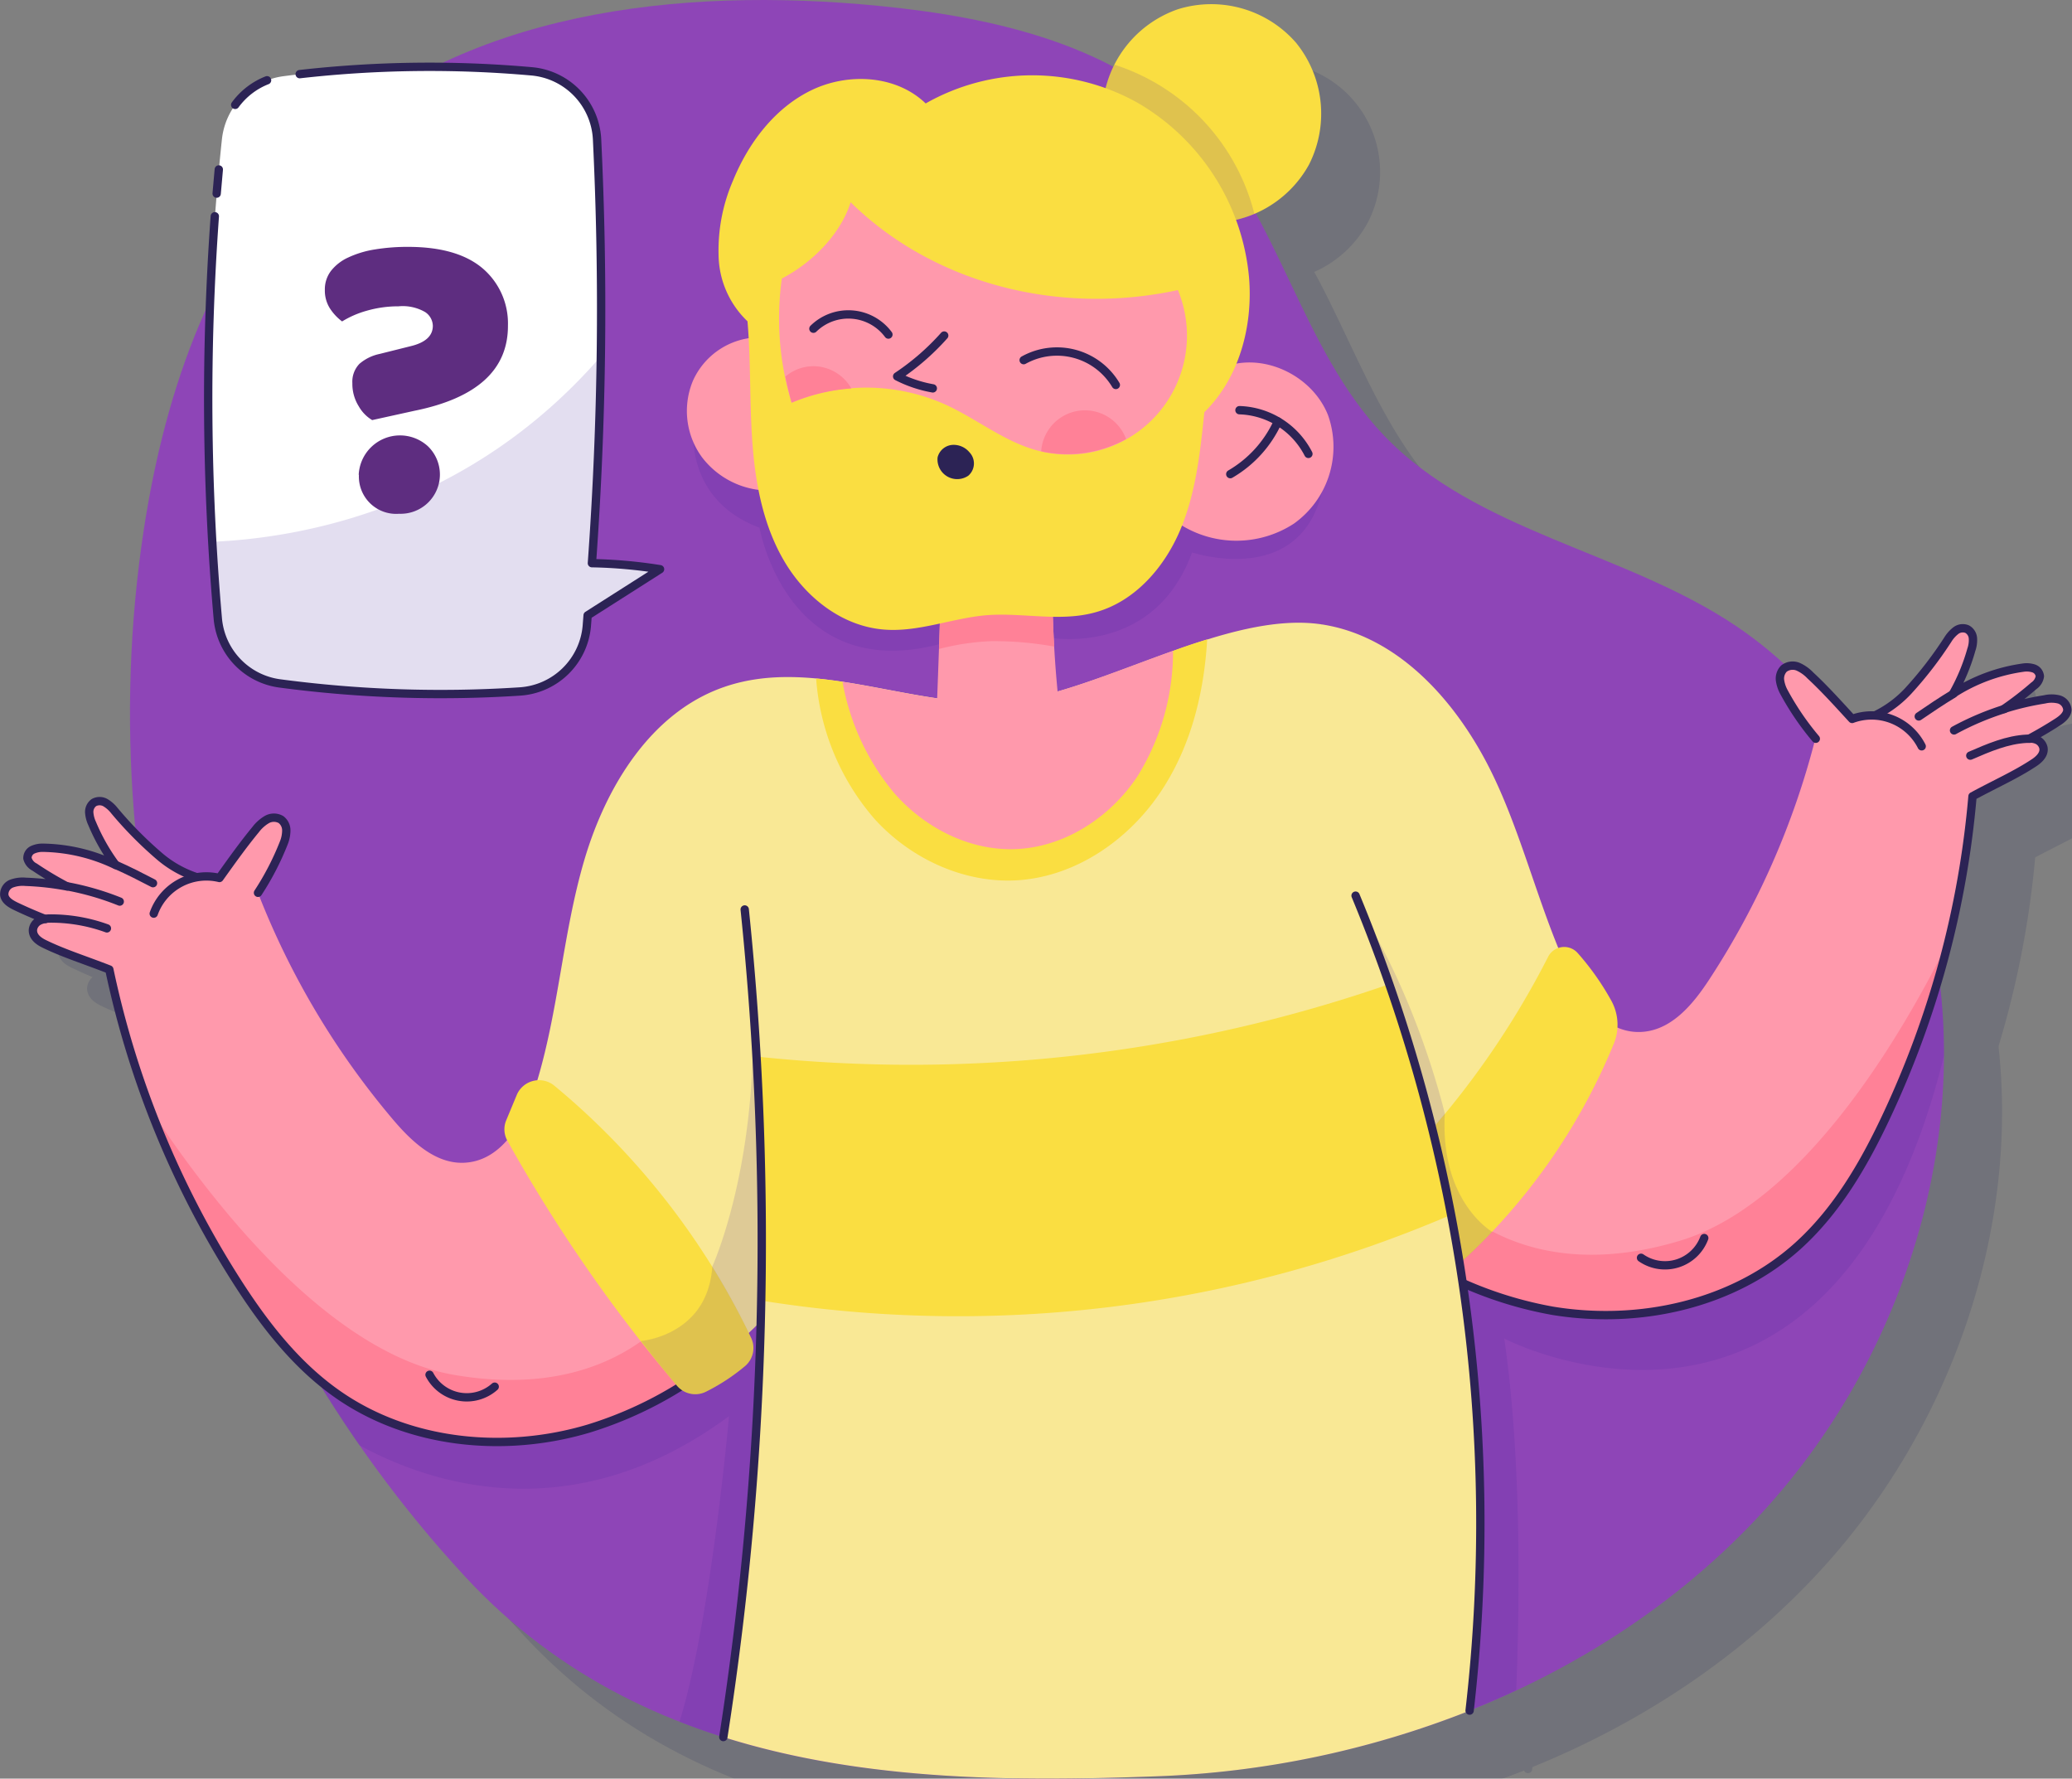 <svg xmlns="http://www.w3.org/2000/svg" viewBox="0 0 290.72 249.5"><rect x="0" y="0" width="290.72" height="249.5" fill="#808080" stroke="none"/><defs><style>.cls-1{isolation:isolate;}.cls-2{opacity:0.12;}.cls-2,.cls-4,.cls-8{mix-blend-mode:multiply;}.cls-3,.cls-4,.cls-6{fill:#030a4c;}.cls-4,.cls-8{opacity:0.15;}.cls-11,.cls-5{fill:none;}.cls-5,.cls-6{stroke:#030a4c;}.cls-11,.cls-14,.cls-5,.cls-6{stroke-linecap:round;stroke-linejoin:round;stroke-width:1.17px;}.cls-7{fill:#8e45b7;}.cls-8{fill:#452499;}.cls-9{fill:#ff99ac;}.cls-10{fill:#ff8197;}.cls-11,.cls-14{stroke:#2c2355;}.cls-12{fill:#f9e895;}.cls-13{fill:#fade41;}.cls-14{fill:#2c2355;}.cls-15{fill:#fff;}.cls-16{fill:#5e2d80;}</style></defs><g class="cls-1"><g id="Capa_1" data-name="Capa 1"><g class="cls-2"><path class="cls-3" d="M73.46,229.38c-36-38.86-53.08-94.49-45.1-146.85,3-19.67,9.83-39.61,24.18-53.41C72.74,9.69,103.56,6.29,131.45,9c16.42,1.6,33.8,5.56,45,17.63s14.31,30.47,25.8,42.53c13,13.68,33.88,16.29,49.55,26.86,12.55,8.46,21.28,21.89,25.67,36.37,9.2,30.32-.7,64.79-22.19,88.07s-53.26,35.74-84.93,36.9S100.05,258.07,73.46,229.38Z"/><path class="cls-4" d="M277.51,132.4c-.44-1.48-.95-3-1.49-4.4l-31.64,42.5s-63.59-25.37-63.57-26-25.38-38.23-25.38-38.23l-.63-8.73s15.1,3.24,20.65-11.86c0,0,18.8,6.3,18.8-14.15L105.5,68.79s-1,9.61,9.26,13.42c0,0,4.08,23.47,27.5,15.67l-1.59,9.35L98.13,148.52,79.46,187.86l-35.24-1.75a178.32,178.32,0,0,0,14.42,24.81c9.78,5.34,29.86,12.2,51.87-4.08,0,0-2.56,28.84-7,42.86,21.64,8.48,45.79,8.44,66.83,7.67a131,131,0,0,0,50.54-12.08c.42-10.55.87-31.81-1.68-49.33,0,0,45.93,23.89,61.69-39.65A81.25,81.25,0,0,0,277.51,132.4Z"/><path class="cls-3" d="M207.21,184.9A54.53,54.53,0,0,0,226,192.06c12.11,2.05,25.3-.87,34.42-9.09,5.43-4.9,9.21-11.36,12.34-18A132.15,132.15,0,0,0,285,119.91c3.31-1.79,6.06-3,8.59-4.67.73-.47,1.54-1.22,1.36-2.14A1.58,1.58,0,0,0,294,112a2.59,2.59,0,0,0-1-.18c1.34-.72,2.66-1.49,3.94-2.32.64-.41,1.34-1,1.36-1.72a1.64,1.64,0,0,0-1.21-1.45,4.27,4.27,0,0,0-2,0,38.24,38.24,0,0,0-5.69,1.34,47,47,0,0,0,4.2-3.25,1.94,1.94,0,0,0,.84-1.33,1.27,1.27,0,0,0-.89-1.11,3.25,3.25,0,0,0-1.49-.1,24.33,24.33,0,0,0-9.8,3.65,27.83,27.83,0,0,0,2.57-6.18,4.06,4.06,0,0,0,.22-1.58,1.44,1.44,0,0,0-2.41-1.08,4.75,4.75,0,0,0-1.11,1.25A53.06,53.06,0,0,1,276,105.1a15.46,15.46,0,0,1-7.7,4.55L263,111.82a112.6,112.6,0,0,1-14.84,33.71c-2.23,3.42-5.15,7.05-9.22,7.4s-7.14-2.49-9.41-6Z"/><path class="cls-3" d="M226,192.06a54.53,54.53,0,0,1-18.83-7.16l4.68-8c4.38,4.09,14.59,10.58,32,5.35s31.24-29,37.69-42A131.81,131.81,0,0,1,272.8,165c-3.13,6.62-6.91,13.08-12.34,18C251.34,191.19,238.15,194.11,226,192.06Z"/><path class="cls-5" d="M282.28,105.51c-1.66,1-3.28,2.09-4.87,3.18"/><path class="cls-5" d="M289.42,107.65a38.91,38.91,0,0,0-7.06,3"/><path class="cls-5" d="M284.64,114.19c2.56-1.11,5.17-2.24,7.94-2.37H293"/><path class="cls-5" d="M207.21,184.9A54.53,54.53,0,0,0,226,192.06c12.11,2.05,25.3-.87,34.42-9.09,5.43-4.9,9.21-11.36,12.34-18A132.15,132.15,0,0,0,285,119.91c3.31-1.79,6.06-3,8.59-4.67.73-.47,1.54-1.22,1.36-2.14A1.58,1.58,0,0,0,294,112a2.59,2.59,0,0,0-1-.18c1.34-.72,2.66-1.49,3.94-2.32.64-.41,1.34-1,1.36-1.72a1.64,1.64,0,0,0-1.21-1.45,4.27,4.27,0,0,0-2,0,38.24,38.24,0,0,0-5.69,1.34,47,47,0,0,0,4.2-3.25,1.94,1.94,0,0,0,.84-1.33,1.27,1.27,0,0,0-.89-1.11,3.25,3.25,0,0,0-1.49-.1,24.33,24.33,0,0,0-9.8,3.65,27.83,27.83,0,0,0,2.57-6.18,4.06,4.06,0,0,0,.22-1.58,1.44,1.44,0,0,0-2.41-1.08,4.75,4.75,0,0,0-1.11,1.25A53.06,53.06,0,0,1,276,105.1a15.46,15.46,0,0,1-7.7,4.55"/><path class="cls-5" d="M247.31,181.86a5.88,5.88,0,0,1-8.87,2.77"/><path class="cls-3" d="M263,111.82a38.54,38.54,0,0,1-4.46-6.54,4.83,4.83,0,0,1-.56-1.68,2,2,0,0,1,.55-1.62,2,2,0,0,1,2-.26,5.54,5.54,0,0,1,1.72,1.21c1.88,1.74,3.61,3.64,5.87,6.11a7.87,7.87,0,0,1,9.76,3.84"/><path class="cls-5" d="M263,111.82a38.54,38.54,0,0,1-4.46-6.54,4.83,4.83,0,0,1-.56-1.68,2,2,0,0,1,.55-1.62,2,2,0,0,1,2-.26,5.54,5.54,0,0,1,1.72,1.21c1.88,1.74,3.61,3.64,5.87,6.11a7.87,7.87,0,0,1,9.76,3.84"/><path class="cls-3" d="M229.49,147c-5-9.56-7.39-21.2-12.23-30.85s-12.93-18.7-23.61-20.33c0,0-2.06,29.08,1,47.47A161.58,161.58,0,0,0,205,178.13Z"/><path class="cls-4" d="M210.91,164.42s-3.46-15-11.47-28l-5.5,1.68c.19,1.8.42,3.53.69,5.18A161.58,161.58,0,0,0,205,178.13l6.2-7.89A25.37,25.37,0,0,1,210.91,164.42Z"/><path class="cls-3" d="M212.4,186a85.51,85.51,0,0,0,22.23-31.39,7,7,0,0,0-.35-6,37.12,37.12,0,0,0-4.71-6.68,2.53,2.53,0,0,0-4.16.5,119.92,119.92,0,0,1-23.83,32.1,4.06,4.06,0,0,0-.6,5.17,22.05,22.05,0,0,0,6.68,6.68A4,4,0,0,0,212.4,186Z"/><path class="cls-4" d="M210.91,164.42v0a122.66,122.66,0,0,1-9.32,10.07,4.06,4.06,0,0,0-.6,5.17,22.05,22.05,0,0,0,6.68,6.68,4,4,0,0,0,4.74-.34c1.8-1.59,3.5-3.29,5.15-5C217.23,180.75,210.24,176.5,210.91,164.42Z"/><path class="cls-3" d="M108.63,199.17a54.47,54.47,0,0,1-17.82,9.39c-11.76,3.52-25.22,2.23-35.27-4.82-6-4.2-10.53-10.15-14.44-16.34a131.79,131.79,0,0,1-17.57-43.26c-3.51-1.37-6.39-2.27-9.1-3.58-.79-.38-1.68-1-1.62-2a1.59,1.59,0,0,1,.81-1.21,2.48,2.48,0,0,1,.92-.29q-2.13-.83-4.2-1.82c-.68-.34-1.44-.79-1.55-1.55a1.61,1.61,0,0,1,1-1.59,4.46,4.46,0,0,1,2-.26,39,39,0,0,1,5.81.65,47.68,47.68,0,0,1-4.56-2.72,1.91,1.91,0,0,1-1-1.22,1.28,1.28,0,0,1,.75-1.21,3.33,3.33,0,0,1,1.47-.28,24.39,24.39,0,0,1,10.17,2.43,27.67,27.67,0,0,1-3.31-5.82,4.4,4.4,0,0,1-.41-1.54,1.62,1.62,0,0,1,.65-1.4,1.65,1.65,0,0,1,1.61,0,4.6,4.6,0,0,1,1.26,1.11,54,54,0,0,0,6.38,6.45,15.45,15.45,0,0,0,8.2,3.57l5.57,1.51a112.29,112.29,0,0,0,18.83,31.64c2.63,3.13,6,6.38,10.06,6.23s6.78-3.35,8.61-7.07Z"/><path class="cls-3" d="M90.81,208.56a54.47,54.47,0,0,0,17.82-9.39L103,191.84c-3.85,4.59-13.19,12.27-31.08,9.2S37.39,176.1,29.4,164A131.16,131.16,0,0,0,41.1,187.4c3.91,6.19,8.45,12.14,14.44,16.34C65.59,210.79,79.05,212.08,90.81,208.56Z"/><path class="cls-5" d="M24.44,129.52c1.77.78,3.51,1.67,5.22,2.56"/><path class="cls-5" d="M17.61,132.52A38.72,38.72,0,0,1,25,134.66"/><path class="cls-5" d="M23.15,138.42A23,23,0,0,0,15,137a3.29,3.29,0,0,0-.44.05"/><path class="cls-5" d="M108.63,199.17a54.47,54.47,0,0,1-17.82,9.39c-11.76,3.52-25.22,2.23-35.27-4.82-6-4.2-10.53-10.15-14.44-16.34a131.79,131.79,0,0,1-17.57-43.26c-3.51-1.37-6.39-2.27-9.1-3.58-.79-.38-1.68-1-1.62-2a1.59,1.59,0,0,1,.81-1.21,2.48,2.48,0,0,1,.92-.29q-2.13-.83-4.2-1.82c-.68-.34-1.44-.79-1.55-1.55a1.61,1.61,0,0,1,1-1.59,4.46,4.46,0,0,1,2-.26,39,39,0,0,1,5.81.65,47.68,47.68,0,0,1-4.56-2.72,1.91,1.91,0,0,1-1-1.22,1.28,1.28,0,0,1,.75-1.21,3.33,3.33,0,0,1,1.47-.28,24.39,24.39,0,0,1,10.17,2.43,27.67,27.67,0,0,1-3.31-5.82,4.4,4.4,0,0,1-.41-1.54,1.62,1.62,0,0,1,.65-1.4,1.65,1.65,0,0,1,1.61,0,4.6,4.6,0,0,1,1.26,1.11,54,54,0,0,0,6.38,6.45,15.45,15.45,0,0,0,8.2,3.57"/><path class="cls-5" d="M68.46,201a5.89,5.89,0,0,0,9.14,1.67"/><path class="cls-3" d="M44.39,133.43a38.72,38.72,0,0,0,3.62-7,4.73,4.73,0,0,0,.35-1.73,1.9,1.9,0,0,0-.74-1.54,2,2,0,0,0-2,0,5.46,5.46,0,0,0-1.56,1.4c-1.65,2-3.13,4.06-5.08,6.79a7.84,7.84,0,0,0-9.22,5"/><path class="cls-5" d="M44.39,133.43a38.72,38.72,0,0,0,3.62-7,4.73,4.73,0,0,0,.35-1.73,1.9,1.9,0,0,0-.74-1.54,2,2,0,0,0-2,0,5.46,5.46,0,0,0-1.56,1.4c-1.65,2-3.13,4.06-5.08,6.79a7.84,7.84,0,0,0-9.22,5"/><path class="cls-3" d="M109.79,104.56c-10.2,3.52-16.54,13.87-19.58,24.23s-3.61,21.33-6.82,31.64a27.48,27.48,0,0,1-1.5,3.8s6,14.29,12.44,22.14a66.79,66.79,0,0,0,14.3,12.8,69.89,69.89,0,0,0,11.68-11.7s1.67-21.82,0-40.38S109.79,104.56,109.79,104.56Z"/><path class="cls-4" d="M113.36,142.8c2.46,26.35-5.24,43.08-5.24,43.08a10.42,10.42,0,0,1-5.34,8.93,61,61,0,0,0,5.85,4.36,69.52,69.52,0,0,0,11.68-11.7s1.67-21.82,0-40.38A115.22,115.22,0,0,0,118.05,133C114.73,132.19,112.58,134.45,113.36,142.8Z"/><path class="cls-3" d="M86,160.48a104.35,104.35,0,0,1,27.62,35.38,3.33,3.33,0,0,1-.9,4,27.92,27.92,0,0,1-5.41,3.54,3.37,3.37,0,0,1-4.09-.82,216,216,0,0,1-23.81-34.38,3.27,3.27,0,0,1-.16-2.83l1.48-3.56A3.39,3.39,0,0,1,86,160.48Z"/><path class="cls-4" d="M103.18,202.57a3.37,3.37,0,0,0,4.09.82,27.92,27.92,0,0,0,5.41-3.54,3.33,3.33,0,0,0,.9-4,103.83,103.83,0,0,0-5.46-10h0c-.63,9.62-9.81,10.44-10,10.45C99.78,198.44,101.45,200.52,103.18,202.57Z"/><path class="cls-3" d="M193.65,95.78c-13.24-2-30.78,9.41-44.1,10.9-13.36.92-27.1-6.5-39.76-2.12l2.89,31.21a452.26,452.26,0,0,1-3,116.09c20,6.31,41.64,6.21,60.72,5.51a132.16,132.16,0,0,0,43.93-9.22,230,230,0,0,0-15.93-114.32Z"/><path class="cls-3" d="M211.77,178.61a229.14,229.14,0,0,0-8.67-32.36,204.56,204.56,0,0,1-88.77,10.15q1,17,.65,34.23A175.13,175.13,0,0,0,211.77,178.61Z"/><path class="cls-5" d="M198.39,133.83a230.06,230.06,0,0,1,16,114.32"/><path class="cls-5" d="M109.68,251.86a452.26,452.26,0,0,0,3-116.09"/><path class="cls-3" d="M151.2,115.9c-.24-.08-24.47-11.93-24.73-12.06-1.26-.19-2.52-.36-3.76-.47A33.79,33.79,0,0,0,131,123.13c5.09,5.58,12.64,9.06,20.18,8.53,8.26-.59,15.75-5.89,20.22-12.86,4-6.19,5.79-13.55,6.22-20.92-1.58.49-3.16,1-4.75,1.6C172.66,99.61,151.44,116,151.2,115.9Z"/><path class="cls-3" d="M167.78,117.1a33.25,33.25,0,0,0,5.05-17.62c-8.1,2.88-16.27,6.42-23.28,7.2-7.67.53-15.46-1.69-23.1-2.85a33.53,33.53,0,0,0,7.28,15.64c4.19,4.77,10.37,8,16.76,7.84C157.47,127.13,164,122.87,167.78,117.1Z"/><path class="cls-3" d="M140.25,89.61c-.22,6.93-.45,13.87-.76,21.47a23,23,0,0,0,17.64-1,159,159,0,0,1-1.28-21.48Z"/><path class="cls-3" d="M155.85,88.64l-15.6,1c-.1,3.17-.2,6.35-.31,9.59a34.76,34.76,0,0,1,7.3-1.1,47.2,47.2,0,0,1,8.86.76C155.91,95.45,155.82,92.05,155.85,88.64Z"/><path class="cls-3" d="M114.17,55.53a10.29,10.29,0,0,0-8.79,6.11,11,11,0,0,0,1.3,10.71,11.87,11.87,0,0,0,9.8,4.65Z"/><path class="cls-3" d="M162.9,23a15.39,15.39,0,1,1,28.95,8.33,15.79,15.79,0,0,1-15.17,8.1Z"/><path class="cls-4" d="M164.54,17.26A14.94,14.94,0,0,0,162.9,23l13.78,16.43a15.14,15.14,0,0,0,7.54-1.21A29.56,29.56,0,0,0,164.54,17.26Z"/><path class="cls-3" d="M180.43,59.5c5.48-1.73,11.95,1.55,14.08,6.89a13.24,13.24,0,0,1-4.77,15.25,14.77,14.77,0,0,1-16.5-.24C172.26,73.53,172.7,62,180.43,59.5Z"/><path class="cls-5" d="M182.1,65.73a11.27,11.27,0,0,1,9.67,6.13"/><path class="cls-5" d="M180.81,74.7a16.33,16.33,0,0,0,6.68-7.39"/><path class="cls-3" d="M113.07,53.26c.49,5.75.27,11.55.71,17.31s1.59,11.61,4.58,16.56,8,8.89,13.81,9.37c4.82.41,9.51-1.57,14.33-2,5.17-.43,10.51,1,15.5-.45,5.44-1.54,9.53-6.23,11.75-11.43s2.83-10.91,3.42-16.61c4.9-4.8,6.84-12.08,6.27-18.92a31.66,31.66,0,0,0-15.63-24.48,30.29,30.29,0,0,0-29.74.09c-4.15-4-10.9-4.35-16.06-1.84s-8.84,7.42-11,12.73a24.6,24.6,0,0,0-2,10.27A13.08,13.08,0,0,0,113.07,53.26Z"/><path class="cls-3" d="M173.46,48.88a16.69,16.69,0,0,1-19.88,22.46C149,70.08,145.22,67,140.92,65a27.07,27.07,0,0,0-21.66-.3,40.4,40.4,0,0,1-1.37-17.42c4.64-2.42,8.36-6.55,9.65-10.7C139,47.84,156.53,52.55,173.46,48.88Z"/><path class="cls-3" d="M166.17,69.78a6.15,6.15,0,0,0-11.91,1.72A17.15,17.15,0,0,0,166.17,69.78Z"/><path class="cls-3" d="M122.32,59.56A6.09,6.09,0,0,0,118.38,61c.24,1.18.53,2.39.88,3.66a26.85,26.85,0,0,1,8.38-2A6.15,6.15,0,0,0,122.32,59.56Z"/><path class="cls-5" d="M140.67,55.26a34.08,34.08,0,0,1-6.6,5.73,17.66,17.66,0,0,0,5,1.68"/><path class="cls-5" d="M122.32,54.3a7,7,0,0,1,10.52.82"/><path class="cls-5" d="M151.82,58.71a9.62,9.62,0,0,1,12.93,3.48"/><path class="cls-6" d="M143.77,72a2.3,2.3,0,0,0-1.89-.84,1.73,1.73,0,0,0-1.56,1.27,2.18,2.18,0,0,0,3.38,2A1.68,1.68,0,0,0,143.77,72Z"/><path class="cls-3" d="M100.8,88a70.38,70.38,0,0,0-9.56-.83A492,492,0,0,0,92,27.71a10.08,10.08,0,0,0-9.25-9.54A160.35,160.35,0,0,0,48,18.86a10,10,0,0,0-8.63,8.82A347.25,347.25,0,0,0,38.75,95a10.07,10.07,0,0,0,8.71,9.1,171.25,171.25,0,0,0,33.65,1.12A10.08,10.08,0,0,0,90.52,96l.12-1.54Z"/><path class="cls-4" d="M90.52,96l.12-1.54L100.8,88a70.38,70.38,0,0,0-9.56-.83q1-14.45,1.24-29C73.88,79.61,50.31,83.66,38,84.18c.2,3.57.44,7.16.75,10.78a10.07,10.07,0,0,0,8.71,9.1,171.25,171.25,0,0,0,33.65,1.12A10.08,10.08,0,0,0,90.52,96Z"/><path class="cls-5" d="M38.33,38.53A353.41,353.41,0,0,0,38.75,95a10.07,10.07,0,0,0,8.71,9.1,171.25,171.25,0,0,0,33.65,1.12A10.08,10.08,0,0,0,90.52,96l.12-1.54L100.8,88a70.38,70.38,0,0,0-9.56-.83A492,492,0,0,0,92,27.71a10.08,10.08,0,0,0-9.25-9.54,162,162,0,0,0-32.47.4"/><path class="cls-5" d="M38.89,32q-.16,1.7-.3,3.39"/><path class="cls-5" d="M45.66,19.45a10.07,10.07,0,0,0-4.48,3.45"/><path class="cls-3" d="M60.41,67.12a5.28,5.28,0,0,1-1.88-1.89,5.91,5.91,0,0,1-.9-3.24,3.6,3.6,0,0,1,1-2.73,6.31,6.31,0,0,1,2.82-1.38L66,56.74c2-.51,2.92-1.46,2.91-2.82A2.37,2.37,0,0,0,67.79,52a6.3,6.3,0,0,0-3.72-.8,15.94,15.94,0,0,0-4.5.63,13.36,13.36,0,0,0-3.38,1.45,7.11,7.11,0,0,1-1.71-1.83,4.66,4.66,0,0,1-.71-2.6,4.25,4.25,0,0,1,.86-2.67,6.48,6.48,0,0,1,2.42-1.88,13.9,13.9,0,0,1,3.68-1.1,28.27,28.27,0,0,1,4.7-.37q6.9,0,10.46,3a10.15,10.15,0,0,1,3.57,8q.06,9.35-13.15,12.05Zm-1.89,7.67a5.8,5.8,0,0,1,9.71-4,5.51,5.51,0,0,1-4.07,9.47,5.23,5.23,0,0,1-5.64-5.47Z"/></g><path class="cls-7" d="M65.28,221.19c-36-38.86-53.09-94.49-45.11-146.85,3-19.67,9.83-39.61,24.18-53.41C64.55,1.5,95.37-1.9,123.26.82c16.42,1.6,33.8,5.56,45,17.63S182.61,48.92,194.1,61c13,13.68,33.88,16.29,49.55,26.86,12.55,8.46,21.28,21.89,25.67,36.37,9.2,30.32-.7,64.79-22.18,88.07S193.87,248,162.2,249.18,91.86,249.88,65.28,221.19Z"/><path class="cls-8" d="M269.32,124.21c-.44-1.48-.95-2.95-1.49-4.4l-31.64,42.5s-63.59-25.37-63.57-26-25.38-38.23-25.38-38.23l-.63-8.73s15.1,3.24,20.65-11.86c0,0,18.81,6.3,18.81-14.15L97.31,60.6s-1,9.61,9.26,13.42c0,0,4.08,23.47,27.5,15.67L132.48,99,89.94,140.33,71.27,179.67,36,177.92a178.32,178.32,0,0,0,14.42,24.81c9.78,5.34,29.86,12.2,51.87-4.08,0,0-2.56,28.84-6.95,42.86C117,250,141.16,250,162.2,249.18a131,131,0,0,0,50.54-12.08c.42-10.55.87-31.81-1.68-49.33,0,0,45.93,23.89,61.69-39.65A81.25,81.25,0,0,0,269.32,124.21Z"/><path class="cls-9" d="M199,176.71a54.53,54.53,0,0,0,18.83,7.16c12.11,2,25.3-.87,34.42-9.09,5.43-4.9,9.21-11.36,12.34-18a132.15,132.15,0,0,0,12.17-45.08c3.31-1.79,6.06-3,8.59-4.67.73-.47,1.54-1.22,1.36-2.14a1.58,1.58,0,0,0-.94-1.11,2.59,2.59,0,0,0-1-.18c1.34-.72,2.66-1.49,3.94-2.32.64-.41,1.34-1,1.36-1.72a1.64,1.64,0,0,0-1.21-1.45,4.27,4.27,0,0,0-2,0,38.24,38.24,0,0,0-5.69,1.34,47,47,0,0,0,4.2-3.25,1.94,1.94,0,0,0,.84-1.33,1.27,1.27,0,0,0-.89-1.11,3.25,3.25,0,0,0-1.49-.1,24.33,24.33,0,0,0-9.8,3.65,27.83,27.83,0,0,0,2.57-6.18,4.06,4.06,0,0,0,.22-1.58,1.58,1.58,0,0,0-.82-1.3,1.61,1.61,0,0,0-1.59.22,4.75,4.75,0,0,0-1.11,1.25,53.81,53.81,0,0,1-5.54,7.18,15.54,15.54,0,0,1-7.71,4.55l-5.34,2.17a112.6,112.6,0,0,1-14.84,33.71c-2.23,3.42-5.15,7-9.22,7.4s-7.14-2.49-9.41-6Z"/><path class="cls-10" d="M217.85,183.87A54.53,54.53,0,0,1,199,176.71l4.68-8c4.38,4.09,14.59,10.58,32,5.35s31.24-29,37.69-42a131.56,131.56,0,0,1-8.75,24.69c-3.13,6.62-6.91,13.08-12.34,18C243.15,183,230,185.92,217.85,183.87Z"/><path class="cls-11" d="M274.09,97.32c-1.66,1-3.28,2.09-4.87,3.18"/><path class="cls-11" d="M281.23,99.46a39.63,39.63,0,0,0-7.06,3"/><path class="cls-11" d="M276.45,106c2.56-1.11,5.17-2.24,7.94-2.37h.45"/><path class="cls-11" d="M199,176.71a54.53,54.53,0,0,0,18.83,7.16c12.11,2,25.3-.87,34.42-9.09,5.43-4.9,9.21-11.36,12.34-18a132.15,132.15,0,0,0,12.17-45.08c3.31-1.79,6.06-3,8.59-4.67.73-.47,1.54-1.22,1.36-2.14a1.58,1.58,0,0,0-.94-1.11,2.59,2.59,0,0,0-1-.18c1.34-.72,2.66-1.49,3.94-2.32.64-.41,1.34-1,1.36-1.72a1.64,1.64,0,0,0-1.21-1.45,4.27,4.27,0,0,0-2,0,38.24,38.24,0,0,0-5.69,1.34,47,47,0,0,0,4.2-3.25,1.94,1.94,0,0,0,.84-1.33,1.27,1.27,0,0,0-.89-1.11,3.25,3.25,0,0,0-1.49-.1,24.33,24.33,0,0,0-9.8,3.65,27.83,27.83,0,0,0,2.57-6.18,4.06,4.06,0,0,0,.22-1.58,1.58,1.58,0,0,0-.82-1.3,1.61,1.61,0,0,0-1.59.22,4.75,4.75,0,0,0-1.11,1.25,53.81,53.81,0,0,1-5.54,7.18,15.54,15.54,0,0,1-7.71,4.55"/><path class="cls-11" d="M239.12,173.67a5.88,5.88,0,0,1-8.87,2.77"/><path class="cls-9" d="M254.77,103.63a38.54,38.54,0,0,1-4.46-6.54,4.85,4.85,0,0,1-.56-1.67,2,2,0,0,1,.55-1.63,2,2,0,0,1,2-.26A5.42,5.42,0,0,1,254,94.74c1.88,1.74,3.61,3.64,5.87,6.11a7.87,7.87,0,0,1,9.76,3.84"/><path class="cls-11" d="M254.77,103.63a38.54,38.54,0,0,1-4.46-6.54,4.85,4.85,0,0,1-.56-1.67,2,2,0,0,1,.55-1.63,2,2,0,0,1,2-.26A5.42,5.42,0,0,1,254,94.74c1.88,1.74,3.61,3.64,5.87,6.11a7.87,7.87,0,0,1,9.76,3.84"/><path class="cls-12" d="M221.3,138.77c-5-9.56-7.39-21.2-12.23-30.85s-12.93-18.7-23.61-20.33c0,0-2.06,29.08,1,47.47a161.58,161.58,0,0,0,10.4,34.88Z"/><path class="cls-8" d="M202.72,156.23s-3.46-15-11.47-28l-5.5,1.68c.19,1.8.42,3.53.69,5.18a161.58,161.58,0,0,0,10.4,34.88l6.2-7.89A25.37,25.37,0,0,1,202.72,156.23Z"/><path class="cls-13" d="M204.21,177.78a85.51,85.51,0,0,0,22.23-31.39,7,7,0,0,0-.35-6,37.12,37.12,0,0,0-4.71-6.68,2.53,2.53,0,0,0-4.16.5,119.92,119.92,0,0,1-23.83,32.1,4.06,4.06,0,0,0-.6,5.17,22.05,22.05,0,0,0,6.68,6.68A4,4,0,0,0,204.21,177.78Z"/><path class="cls-8" d="M202.72,156.23v0a119.37,119.37,0,0,1-9.32,10.07,4.06,4.06,0,0,0-.6,5.17,22.05,22.05,0,0,0,6.68,6.68,4,4,0,0,0,4.74-.34c1.8-1.59,3.5-3.29,5.15-5C209,172.56,202.05,168.31,202.72,156.23Z"/><path class="cls-9" d="M100.44,191a54.47,54.47,0,0,1-17.82,9.39c-11.76,3.52-25.22,2.23-35.27-4.82-6-4.2-10.53-10.15-14.44-16.34A131.79,131.79,0,0,1,15.34,136c-3.51-1.37-6.39-2.26-9.1-3.58-.79-.38-1.68-1-1.62-2a1.59,1.59,0,0,1,.81-1.21,2.48,2.48,0,0,1,.92-.29q-2.13-.83-4.2-1.82c-.68-.34-1.44-.79-1.55-1.55a1.61,1.61,0,0,1,1-1.59,4.46,4.46,0,0,1,2-.26,39,39,0,0,1,5.81.65,47.68,47.68,0,0,1-4.56-2.72,1.91,1.91,0,0,1-1-1.22,1.28,1.28,0,0,1,.75-1.21,3.35,3.35,0,0,1,1.47-.28,24.39,24.39,0,0,1,10.17,2.43,27.67,27.67,0,0,1-3.31-5.82,4.4,4.4,0,0,1-.41-1.54,1.62,1.62,0,0,1,.65-1.4,1.65,1.65,0,0,1,1.61,0,4.6,4.6,0,0,1,1.26,1.11,54,54,0,0,0,6.38,6.45,15.45,15.45,0,0,0,8.2,3.57l5.57,1.51A112.29,112.29,0,0,0,55,156.88c2.63,3.13,6,6.38,10.06,6.23s6.78-3.35,8.61-7.07Z"/><path class="cls-10" d="M82.62,200.37A54.47,54.47,0,0,0,100.44,191l-5.62-7.33c-3.85,4.59-13.19,12.27-31.08,9.2S29.2,167.91,21.21,155.77a131.16,131.16,0,0,0,11.7,23.44c3.91,6.19,8.45,12.14,14.44,16.34C57.4,202.6,70.86,203.89,82.62,200.37Z"/><path class="cls-11" d="M16.25,121.33c1.77.78,3.51,1.67,5.22,2.56"/><path class="cls-11" d="M9.42,124.33a38.72,38.72,0,0,1,7.38,2.14"/><path class="cls-11" d="M15,130.23a23,23,0,0,0-8.17-1.38,3.29,3.29,0,0,0-.44.05"/><path class="cls-11" d="M100.44,191a54.47,54.47,0,0,1-17.82,9.39c-11.76,3.52-25.22,2.23-35.27-4.82-6-4.2-10.53-10.15-14.44-16.34A131.79,131.79,0,0,1,15.34,136c-3.51-1.37-6.39-2.26-9.1-3.58-.79-.38-1.68-1-1.62-2a1.59,1.59,0,0,1,.81-1.21,2.48,2.48,0,0,1,.92-.29q-2.13-.83-4.2-1.82c-.68-.34-1.44-.79-1.55-1.55a1.61,1.61,0,0,1,1-1.59,4.46,4.46,0,0,1,2-.26,39,39,0,0,1,5.81.65,47.68,47.68,0,0,1-4.56-2.72,1.91,1.91,0,0,1-1-1.22,1.28,1.28,0,0,1,.75-1.21,3.35,3.35,0,0,1,1.47-.28,24.39,24.39,0,0,1,10.17,2.43,27.67,27.67,0,0,1-3.31-5.82,4.4,4.4,0,0,1-.41-1.54,1.62,1.62,0,0,1,.65-1.4,1.65,1.65,0,0,1,1.61,0,4.6,4.6,0,0,1,1.26,1.11,54,54,0,0,0,6.38,6.45,15.45,15.45,0,0,0,8.2,3.57"/><path class="cls-11" d="M60.27,192.85a5.89,5.89,0,0,0,9.14,1.67"/><path class="cls-9" d="M36.2,125.24a38.39,38.39,0,0,0,3.62-7,4.73,4.73,0,0,0,.35-1.73,1.9,1.9,0,0,0-.74-1.54,2,2,0,0,0-2,0,5.46,5.46,0,0,0-1.56,1.4c-1.65,2-3.13,4.06-5.08,6.79a7.84,7.84,0,0,0-9.22,5"/><path class="cls-11" d="M36.2,125.24a38.39,38.39,0,0,0,3.62-7,4.73,4.73,0,0,0,.35-1.73,1.9,1.9,0,0,0-.74-1.54,2,2,0,0,0-2,0,5.46,5.46,0,0,0-1.56,1.4c-1.65,2-3.13,4.06-5.08,6.79a7.84,7.84,0,0,0-9.22,5"/><path class="cls-12" d="M101.6,96.37C91.4,99.89,85.06,110.24,82,120.6s-3.61,21.33-6.82,31.64a27.48,27.48,0,0,1-1.5,3.8s6,14.29,12.44,22.14a66.79,66.79,0,0,0,14.3,12.8,69.52,69.52,0,0,0,11.68-11.7s1.67-21.82,0-40.38S101.6,96.37,101.6,96.37Z"/><path class="cls-8" d="M105.17,134.61c2.46,26.35-5.24,43.08-5.24,43.08a10.42,10.42,0,0,1-5.34,8.93,61,61,0,0,0,5.85,4.36,69.52,69.52,0,0,0,11.68-11.7s1.67-21.82,0-40.38a115.52,115.52,0,0,0-2.26-14.06C106.54,124,104.39,126.26,105.17,134.61Z"/><path class="cls-13" d="M77.77,152.29a104.35,104.35,0,0,1,27.62,35.38,3.33,3.33,0,0,1-.9,4,27.92,27.92,0,0,1-5.41,3.54,3.37,3.37,0,0,1-4.09-.82A216,216,0,0,1,71.18,160a3.27,3.27,0,0,1-.16-2.83l1.48-3.56A3.39,3.39,0,0,1,77.77,152.29Z"/><path class="cls-8" d="M95,194.38a3.37,3.37,0,0,0,4.09.82,27.92,27.92,0,0,0,5.41-3.54,3.33,3.33,0,0,0,.9-4,103.83,103.83,0,0,0-5.46-10h0c-.63,9.62-9.81,10.44-10,10.45C91.59,190.25,93.26,192.33,95,194.38Z"/><path class="cls-12" d="M185.46,87.59c-13.24-2-30.78,9.41-44.1,10.9-13.36.92-27.1-6.5-39.76-2.12l2.89,31.21a452.26,452.26,0,0,1-3,116.09c20,6.31,41.64,6.21,60.72,5.51A132.16,132.16,0,0,0,206.13,240,230,230,0,0,0,190.2,125.64Z"/><path class="cls-13" d="M203.58,170.42a229.14,229.14,0,0,0-8.67-32.36,204.56,204.56,0,0,1-88.77,10.15q1,17,.65,34.23A175.13,175.13,0,0,0,203.58,170.42Z"/><path class="cls-11" d="M190.2,125.64a230.06,230.06,0,0,1,16,114.32"/><path class="cls-11" d="M101.49,243.67a452.26,452.26,0,0,0,3-116.09"/><path class="cls-13" d="M143,107.71c-.24-.08-24.47-11.93-24.73-12.06-1.26-.19-2.52-.36-3.76-.47a33.79,33.79,0,0,0,8.25,19.76c5.09,5.58,12.64,9.06,20.18,8.53,8.26-.59,15.75-5.89,20.22-12.86,4-6.19,5.79-13.55,6.22-20.92-1.57.49-3.16,1-4.75,1.6C164.47,91.42,143.25,107.79,143,107.71Z"/><path class="cls-9" d="M159.59,108.91a33.23,33.23,0,0,0,5-17.62c-8.1,2.88-16.27,6.42-23.28,7.2-7.67.53-15.46-1.69-23.1-2.85a33.53,33.53,0,0,0,7.28,15.64c4.19,4.77,10.37,8,16.76,7.84C149.28,118.94,155.76,114.68,159.59,108.91Z"/><path class="cls-9" d="M132.07,81.42c-.23,6.93-.46,13.87-.77,21.47a23,23,0,0,0,17.64-1,159,159,0,0,1-1.28-21.48Z"/><path class="cls-10" d="M147.66,80.45l-15.59,1c-.11,3.17-.21,6.35-.32,9.59a34.76,34.76,0,0,1,7.3-1.1,47.2,47.2,0,0,1,8.86.76C147.72,87.26,147.63,83.86,147.66,80.45Z"/><path class="cls-9" d="M106,47.34a10.29,10.29,0,0,0-8.79,6.11,11,11,0,0,0,1.3,10.71,11.87,11.87,0,0,0,9.8,4.65Z"/><path class="cls-13" d="M154.71,14.8A15.78,15.78,0,0,1,165.32,1.28,15.78,15.78,0,0,1,181.85,6a15.79,15.79,0,0,1,1.81,17.1,15.79,15.79,0,0,1-15.17,8.1Z"/><path class="cls-8" d="M156.35,9.07a14.94,14.94,0,0,0-1.64,5.73l13.78,16.43A15.14,15.14,0,0,0,176,30,29.56,29.56,0,0,0,156.35,9.07Z"/><path class="cls-9" d="M172.24,51.31c5.48-1.73,11.95,1.55,14.08,6.89a13.24,13.24,0,0,1-4.77,15.25,14.77,14.77,0,0,1-16.5-.24C164.07,65.34,164.51,53.77,172.24,51.31Z"/><path class="cls-11" d="M173.91,57.54a11.27,11.27,0,0,1,9.67,6.13"/><path class="cls-11" d="M172.62,66.51a16.33,16.33,0,0,0,6.68-7.39"/><path class="cls-13" d="M104.88,45.07c.49,5.75.27,11.55.71,17.31s1.59,11.61,4.58,16.56,8,8.89,13.81,9.37c4.82.41,9.51-1.57,14.33-2,5.17-.43,10.51,1,15.5-.45,5.44-1.54,9.53-6.23,11.75-11.43s2.83-10.91,3.42-16.61c4.9-4.8,6.84-12.08,6.27-18.92a31.66,31.66,0,0,0-15.63-24.48,30.29,30.29,0,0,0-29.74.09c-4.15-4-10.9-4.35-16.06-1.84s-8.84,7.42-11,12.73a24.6,24.6,0,0,0-2,10.27A13.08,13.08,0,0,0,104.88,45.07Z"/><path class="cls-9" d="M165.27,40.69a16.68,16.68,0,0,1-19.88,22.46c-4.56-1.26-8.36-4.39-12.66-6.36a27.07,27.07,0,0,0-21.66-.3,40.4,40.4,0,0,1-1.37-17.42c4.64-2.42,8.36-6.55,9.65-10.7C130.82,39.65,148.34,44.36,165.27,40.69Z"/><path class="cls-10" d="M158,61.59a6.15,6.15,0,0,0-11.91,1.72A17.15,17.15,0,0,0,158,61.59Z"/><path class="cls-10" d="M114.13,51.37a6.09,6.09,0,0,0-3.94,1.46c.24,1.18.53,2.39.88,3.66a26.57,26.57,0,0,1,8.38-2A6.14,6.14,0,0,0,114.13,51.37Z"/><path class="cls-11" d="M132.48,47.07a34.08,34.08,0,0,1-6.6,5.73,17.66,17.66,0,0,0,5,1.68"/><path class="cls-11" d="M114.13,46.11a7,7,0,0,1,10.52.82"/><path class="cls-11" d="M143.63,50.52A9.62,9.62,0,0,1,156.56,54"/><path class="cls-14" d="M135.58,63.83a2.3,2.3,0,0,0-1.89-.84,1.73,1.73,0,0,0-1.56,1.27,2.18,2.18,0,0,0,3.38,2A1.68,1.68,0,0,0,135.58,63.83Z"/><path class="cls-15" d="M92.61,79.84A68.79,68.79,0,0,0,83.05,79a492.21,492.21,0,0,0,.72-59.5A10.08,10.08,0,0,0,74.52,10a160.35,160.35,0,0,0-34.75.69,10,10,0,0,0-8.63,8.82,347.25,347.25,0,0,0-.58,67.28,10.06,10.06,0,0,0,8.71,9.1A171.25,171.25,0,0,0,72.92,97a10.08,10.08,0,0,0,9.41-9.14l.12-1.54Z"/><path class="cls-8" d="M82.33,87.85l.12-1.54,10.16-6.47A68.79,68.79,0,0,0,83.05,79q1-14.46,1.24-29C65.69,71.42,42.12,75.47,29.81,76c.2,3.57.44,7.16.75,10.78a10.06,10.06,0,0,0,8.71,9.1A171.25,171.25,0,0,0,72.92,97,10.08,10.08,0,0,0,82.33,87.85Z"/><path class="cls-11" d="M30.14,30.34a353.41,353.41,0,0,0,.42,56.43,10.06,10.06,0,0,0,8.71,9.1A171.25,171.25,0,0,0,72.92,97a10.08,10.08,0,0,0,9.41-9.14l.12-1.54,10.16-6.47A68.79,68.79,0,0,0,83.05,79a492.21,492.21,0,0,0,.72-59.5A10.08,10.08,0,0,0,74.52,10a162,162,0,0,0-32.47.4"/><path class="cls-11" d="M30.7,23.77q-.16,1.69-.3,3.39"/><path class="cls-11" d="M37.47,11.26A10.12,10.12,0,0,0,33,14.71"/><path class="cls-16" d="M52.22,58.93A5.28,5.28,0,0,1,50.34,57a5.91,5.91,0,0,1-.9-3.24,3.6,3.6,0,0,1,1-2.73,6.31,6.31,0,0,1,2.82-1.38l4.56-1.14q2.92-.77,2.91-2.82a2.37,2.37,0,0,0-1.09-1.92,6.27,6.27,0,0,0-3.72-.8,15.94,15.94,0,0,0-4.5.63A13.36,13.36,0,0,0,48,45.09a7.11,7.11,0,0,1-1.71-1.83,4.66,4.66,0,0,1-.71-2.6A4.25,4.25,0,0,1,46.44,38a6.48,6.48,0,0,1,2.42-1.88A13.9,13.9,0,0,1,52.54,35a28.27,28.27,0,0,1,4.7-.37q6.9,0,10.46,3a10.15,10.15,0,0,1,3.57,8q.06,9.34-13.15,12ZM50.33,66.6a5.8,5.8,0,0,1,9.71-4A5.51,5.51,0,0,1,56,72.07a5.23,5.23,0,0,1-5.64-5.47Z"/></g></g></svg>